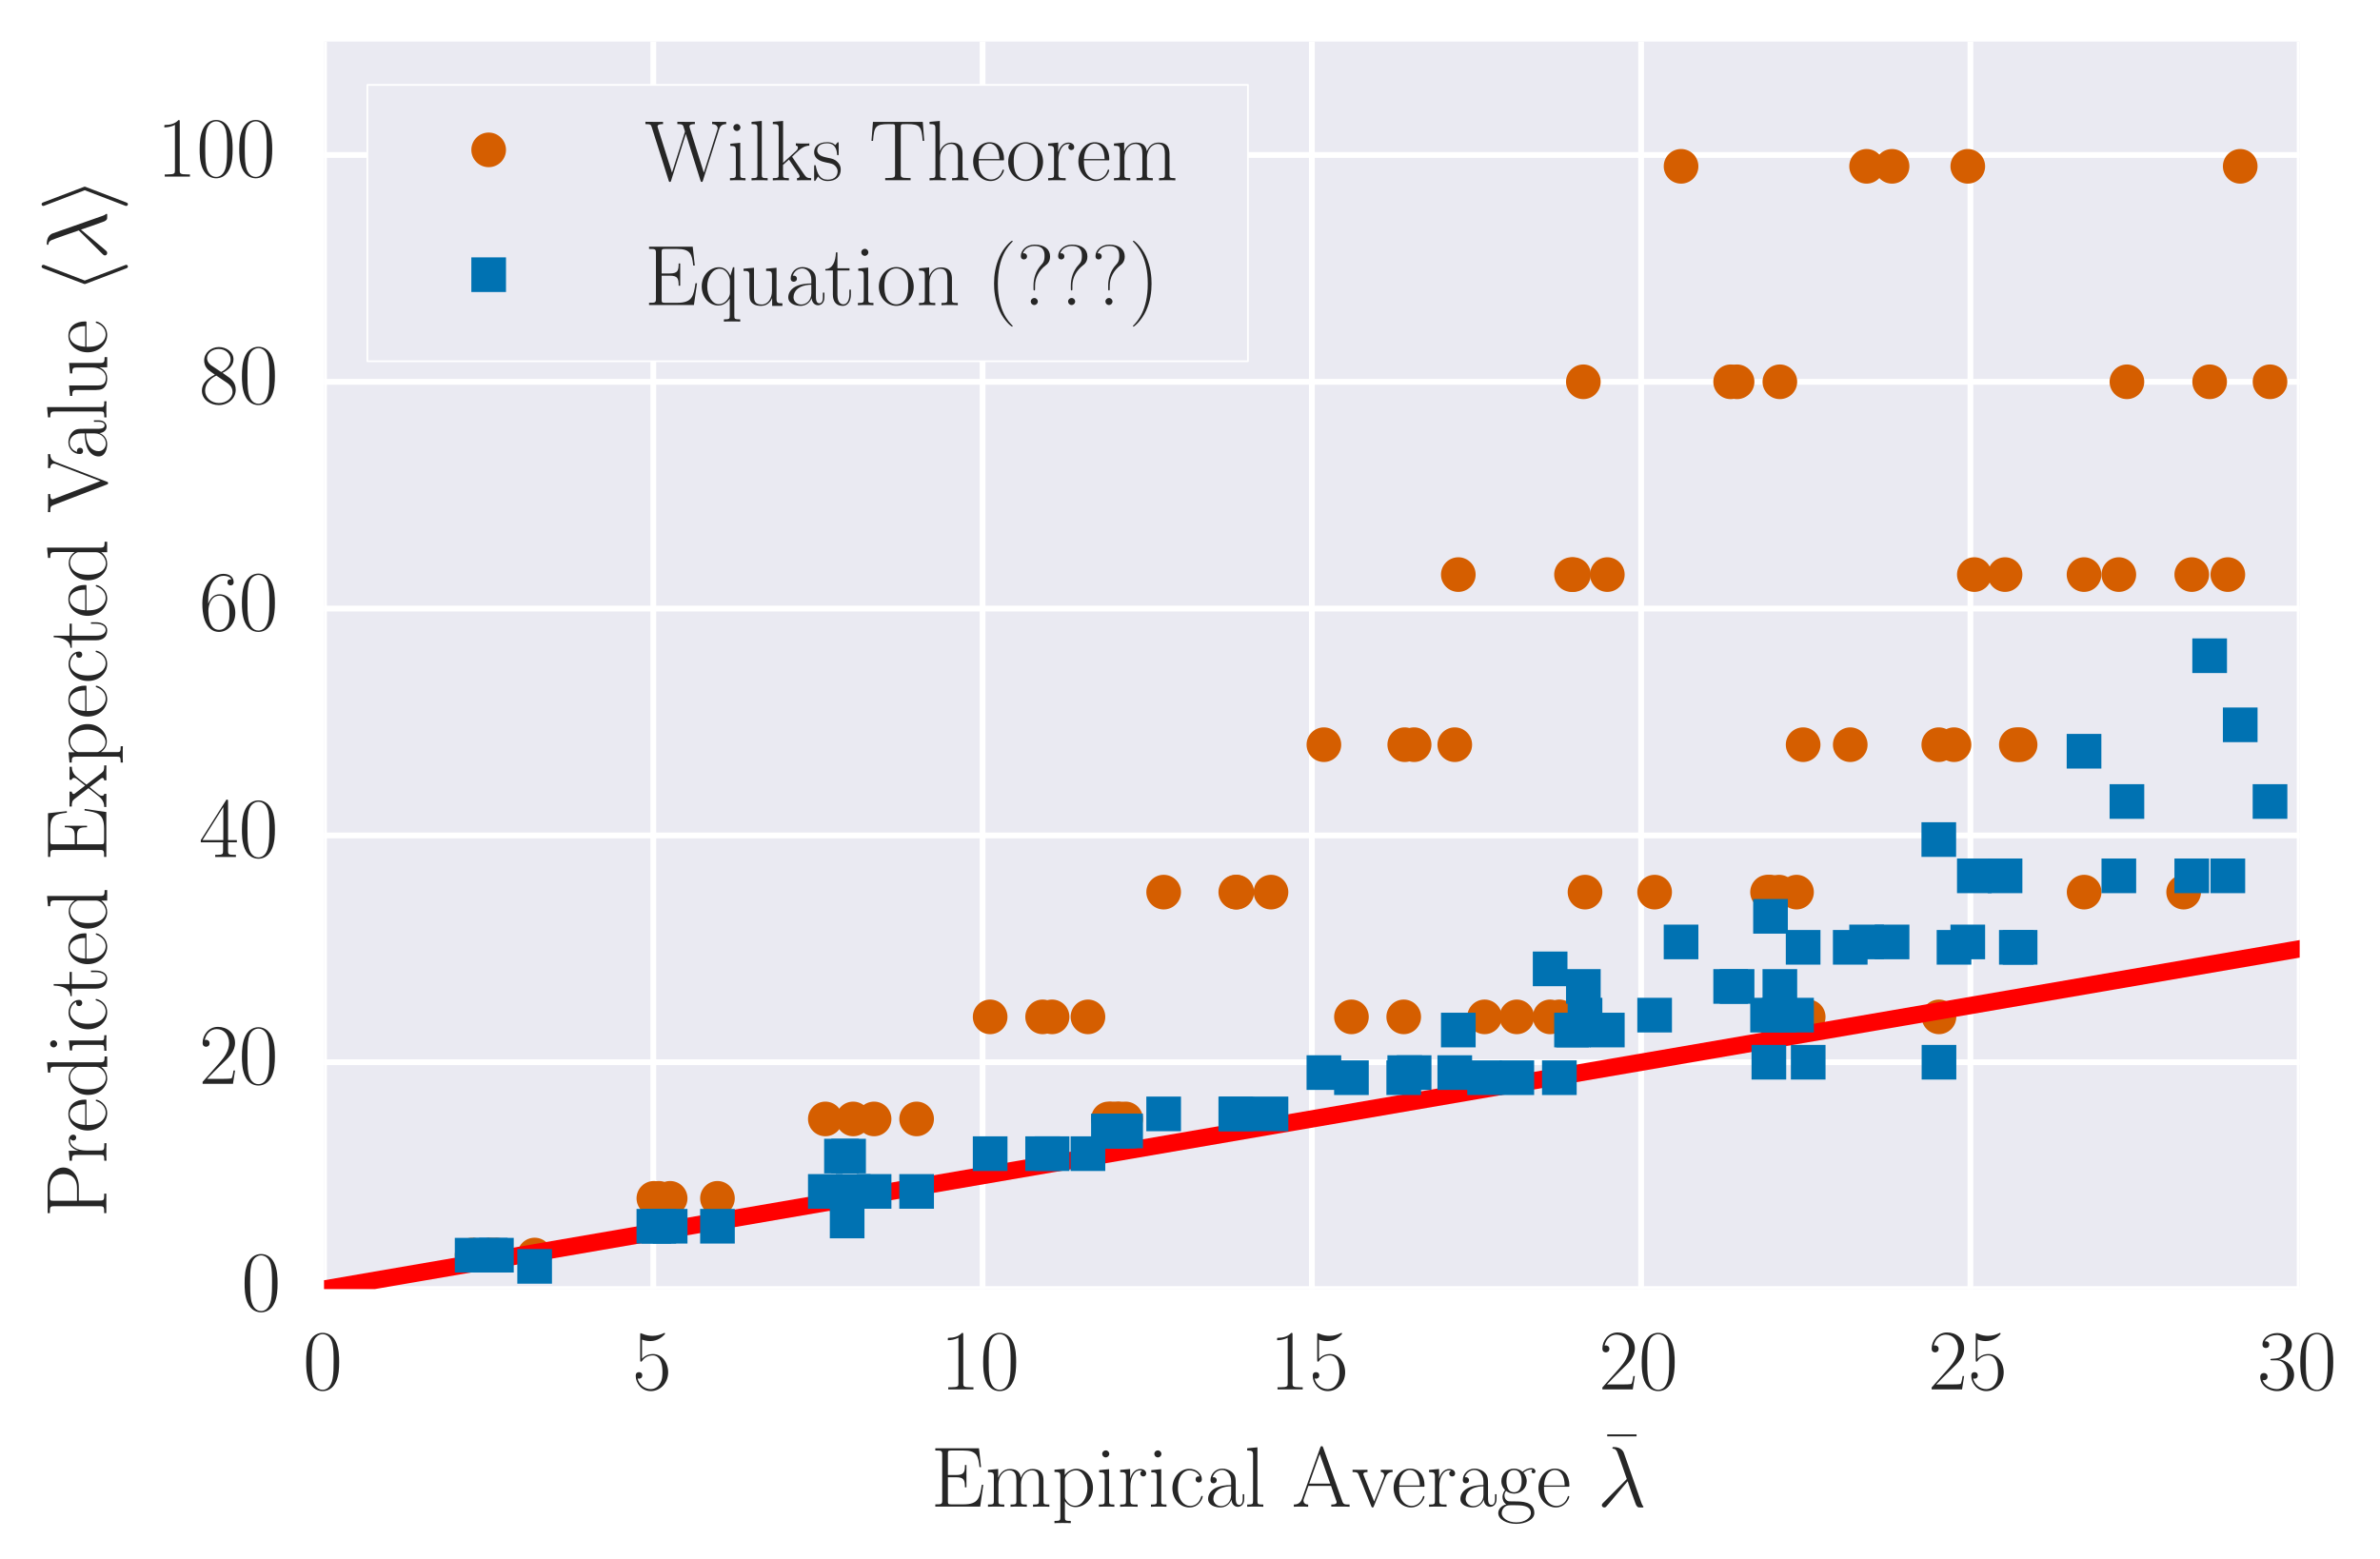 <?xml version="1.0" encoding="utf-8" standalone="no"?>
<!DOCTYPE svg PUBLIC "-//W3C//DTD SVG 1.1//EN"
  "http://www.w3.org/Graphics/SVG/1.1/DTD/svg11.dtd">
<!-- Created with matplotlib (http://matplotlib.org/) -->
<svg height="270pt" version="1.1" viewBox="0 0 412 270" width="412pt" xmlns="http://www.w3.org/2000/svg" xmlns:xlink="http://www.w3.org/1999/xlink">
 <defs>
  <style type="text/css">
*{stroke-linecap:butt;stroke-linejoin:round;stroke-miterlimit:100000;}
  </style>
 </defs>
 <g id="figure_1">
  <g id="patch_1">
   <path d="M 0 270.973 
L 412.609 270.973 
L 412.609 -0 
L 0 -0 
z
" style="fill:#ffffff;"/>
  </g>
  <g id="axes_1">
   <g id="patch_2">
    <path d="M 56.093 223.2 
L 398.093 223.2 
L 398.093 7.2 
L 56.093 7.2 
z
" style="fill:#eaeaf2;"/>
   </g>
   <g id="matplotlib.axis_1">
    <g id="xtick_1">
     <g id="line2d_1">
      <path clip-path="url(#pda946c34e7)" d="M 56.093 223.2 
L 56.093 7.2 
" style="fill:none;stroke:#ffffff;stroke-linecap:round;"/>
     </g>
     <g id="line2d_2">
      <defs>
       <path d="M 0 0 
L 0 0 
" id="m4185f0a25d" style="stroke:#262626;"/>
      </defs>
      <g>
       <use style="fill:#262626;stroke:#262626;" x="56.093" xlink:href="#m4185f0a25d" y="223.2"/>
      </g>
     </g>
     <g id="line2d_3">
      <g>
       <use style="fill:#262626;stroke:#262626;" x="56.093" xlink:href="#m4185f0a25d" y="7.2"/>
      </g>
     </g>
     <g id="text_1">
      <!-- $0$ -->
      <defs>
       <path d="M 42 31.641 
C 42 37.75 41.906 48.125 37.703 56.109 
C 34 63.109 28.094 65.594 22.906 65.594 
C 18.094 65.594 12 63.406 8.203 56.203 
C 4.203 48.719 3.797 39.438 3.797 31.641 
C 3.797 25.953 3.906 17.281 7 9.672 
C 11.297 -0.609 19 -2 22.906 -2 
C 27.5 -2 34.5 -0.109 38.594 9.375 
C 41.594 16.281 42 24.359 42 31.641 
M 22.906 -0.406 
C 16.5 -0.406 12.703 5.078 11.297 12.688 
C 10.203 18.562 10.203 27.156 10.203 32.75 
C 10.203 40.438 10.203 46.828 11.5 52.922 
C 13.406 61.391 19 64 22.906 64 
C 27 64 32.297 61.297 34.203 53.125 
C 35.5 47.438 35.594 40.734 35.594 32.75 
C 35.594 26.25 35.594 18.266 34.406 12.375 
C 32.297 1.484 26.406 -0.406 22.906 -0.406 
" id="CMR17-48"/>
      </defs>
      <g style="fill:#262626;" transform="translate(52.435 240.578)scale(0.15 -0.15)">
       <use transform="scale(0.996)" xlink:href="#CMR17-48"/>
      </g>
     </g>
    </g>
    <g id="xtick_2">
     <g id="line2d_4">
      <path clip-path="url(#pda946c34e7)" d="M 113.093 223.2 
L 113.093 7.2 
" style="fill:none;stroke:#ffffff;stroke-linecap:round;"/>
     </g>
     <g id="line2d_5">
      <g>
       <use style="fill:#262626;stroke:#262626;" x="113.093" xlink:href="#m4185f0a25d" y="223.2"/>
      </g>
     </g>
     <g id="line2d_6">
      <g>
       <use style="fill:#262626;stroke:#262626;" x="113.093" xlink:href="#m4185f0a25d" y="7.2"/>
      </g>
     </g>
     <g id="text_2">
      <!-- $5$ -->
      <defs>
       <path d="M 11.406 57.688 
C 12.406 57.281 16.5 56 20.703 56 
C 30 56 35.094 61.109 38 64.062 
C 38 64.953 38 65.5 37.406 65.5 
C 37.297 65.5 37.094 65.5 36.297 65.047 
C 32.797 63.406 28.703 62.078 23.703 62.078 
C 20.703 62.078 16.203 62.484 11.297 64.672 
C 10.203 65.172 10 65.172 9.906 65.172 
C 9.406 65.172 9.297 65.062 9.297 63.078 
L 9.297 34.422 
C 9.297 32.641 9.297 32.141 10.297 32.141 
C 10.797 32.141 11 32.344 11.5 33.031 
C 14.703 37.516 19.094 39.406 24.094 39.406 
C 27.594 39.406 35.094 37.219 35.094 20.141 
C 35.094 16.953 35.094 11.172 32.094 6.578 
C 29.594 2.484 25.703 0.391 21.406 0.391 
C 14.797 0.391 8.094 5 6.297 12.719 
C 6.703 12.609 7.5 12.422 7.906 12.422 
C 9.203 12.422 11.703 13.125 11.703 16.219 
C 11.703 18.906 9.797 20 7.906 20 
C 5.594 20 4.094 18.594 4.094 15.797 
C 4.094 7.094 11 -2 21.594 -2 
C 31.906 -2 41.703 6.875 41.703 19.75 
C 41.703 31.719 33.906 41 24.203 41 
C 19.094 41 14.797 39.109 11.406 35.531 
z
" id="CMR17-53"/>
      </defs>
      <g style="fill:#262626;" transform="translate(109.435 240.578)scale(0.15 -0.15)">
       <use transform="scale(0.996)" xlink:href="#CMR17-53"/>
      </g>
     </g>
    </g>
    <g id="xtick_3">
     <g id="line2d_7">
      <path clip-path="url(#pda946c34e7)" d="M 170.093 223.2 
L 170.093 7.2 
" style="fill:none;stroke:#ffffff;stroke-linecap:round;"/>
     </g>
     <g id="line2d_8">
      <g>
       <use style="fill:#262626;stroke:#262626;" x="170.093" xlink:href="#m4185f0a25d" y="223.2"/>
      </g>
     </g>
     <g id="line2d_9">
      <g>
       <use style="fill:#262626;stroke:#262626;" x="170.093" xlink:href="#m4185f0a25d" y="7.2"/>
      </g>
     </g>
     <g id="text_3">
      <!-- $10$ -->
      <defs>
       <path d="M 26.594 63.406 
C 26.594 65.5 26.5 65.5 25.094 65.5 
C 21.203 61.188 15.297 59.797 9.703 59.797 
C 9.406 59.797 8.906 59.797 8.797 59.5 
C 8.703 59.297 8.703 59.094 8.703 57 
C 11.797 57 17 57.594 21 59.984 
L 21 7.203 
C 21 3.688 20.797 2.5 12.203 2.5 
L 9.203 2.5 
L 9.203 0 
C 14 0 19 0 23.797 0 
C 28.594 0 33.594 0 38.406 0 
L 38.406 2.5 
L 35.406 2.5 
C 26.797 2.5 26.594 3.594 26.594 7.156 
z
" id="CMR17-49"/>
      </defs>
      <g style="fill:#262626;" transform="translate(162.776 240.578)scale(0.15 -0.15)">
       <use transform="scale(0.996)" xlink:href="#CMR17-49"/>
       <use transform="translate(45.69 0.0)scale(0.996)" xlink:href="#CMR17-48"/>
      </g>
     </g>
    </g>
    <g id="xtick_4">
     <g id="line2d_10">
      <path clip-path="url(#pda946c34e7)" d="M 227.093 223.2 
L 227.093 7.2 
" style="fill:none;stroke:#ffffff;stroke-linecap:round;"/>
     </g>
     <g id="line2d_11">
      <g>
       <use style="fill:#262626;stroke:#262626;" x="227.093" xlink:href="#m4185f0a25d" y="223.2"/>
      </g>
     </g>
     <g id="line2d_12">
      <g>
       <use style="fill:#262626;stroke:#262626;" x="227.093" xlink:href="#m4185f0a25d" y="7.2"/>
      </g>
     </g>
     <g id="text_4">
      <!-- $15$ -->
      <g style="fill:#262626;" transform="translate(219.776 240.578)scale(0.15 -0.15)">
       <use transform="scale(0.996)" xlink:href="#CMR17-49"/>
       <use transform="translate(45.69 0.0)scale(0.996)" xlink:href="#CMR17-53"/>
      </g>
     </g>
    </g>
    <g id="xtick_5">
     <g id="line2d_13">
      <path clip-path="url(#pda946c34e7)" d="M 284.093 223.2 
L 284.093 7.2 
" style="fill:none;stroke:#ffffff;stroke-linecap:round;"/>
     </g>
     <g id="line2d_14">
      <g>
       <use style="fill:#262626;stroke:#262626;" x="284.093" xlink:href="#m4185f0a25d" y="223.2"/>
      </g>
     </g>
     <g id="line2d_15">
      <g>
       <use style="fill:#262626;stroke:#262626;" x="284.093" xlink:href="#m4185f0a25d" y="7.2"/>
      </g>
     </g>
     <g id="text_5">
      <!-- $20$ -->
      <defs>
       <path d="M 41.703 15.453 
L 39.906 15.453 
C 38.906 8.375 38.094 7.172 37.703 6.562 
C 37.203 5.766 30 5.766 28.594 5.766 
L 9.406 5.766 
C 13 9.672 20 16.75 28.5 24.953 
C 34.594 30.734 41.703 37.531 41.703 47.422 
C 41.703 59.219 32.297 66 21.797 66 
C 10.797 66 4.094 56.312 4.094 47.344 
C 4.094 43.438 7 42.938 8.203 42.938 
C 9.203 42.938 12.203 43.547 12.203 47.031 
C 12.203 50.109 9.594 51 8.203 51 
C 7.594 51 7 50.906 6.594 50.703 
C 8.5 59.219 14.297 63.406 20.406 63.406 
C 29.094 63.406 34.797 56.516 34.797 47.422 
C 34.797 38.734 29.703 31.25 24 24.75 
L 4.094 2.281 
L 4.094 0 
L 39.297 0 
z
" id="CMR17-50"/>
      </defs>
      <g style="fill:#262626;" transform="translate(276.776 240.578)scale(0.15 -0.15)">
       <use transform="scale(0.996)" xlink:href="#CMR17-50"/>
       <use transform="translate(45.69 0.0)scale(0.996)" xlink:href="#CMR17-48"/>
      </g>
     </g>
    </g>
    <g id="xtick_6">
     <g id="line2d_16">
      <path clip-path="url(#pda946c34e7)" d="M 341.093 223.2 
L 341.093 7.2 
" style="fill:none;stroke:#ffffff;stroke-linecap:round;"/>
     </g>
     <g id="line2d_17">
      <g>
       <use style="fill:#262626;stroke:#262626;" x="341.093" xlink:href="#m4185f0a25d" y="223.2"/>
      </g>
     </g>
     <g id="line2d_18">
      <g>
       <use style="fill:#262626;stroke:#262626;" x="341.093" xlink:href="#m4185f0a25d" y="7.2"/>
      </g>
     </g>
     <g id="text_6">
      <!-- $25$ -->
      <g style="fill:#262626;" transform="translate(333.776 240.578)scale(0.15 -0.15)">
       <use transform="scale(0.996)" xlink:href="#CMR17-50"/>
       <use transform="translate(45.69 0.0)scale(0.996)" xlink:href="#CMR17-53"/>
      </g>
     </g>
    </g>
    <g id="xtick_7">
     <g id="line2d_19">
      <path clip-path="url(#pda946c34e7)" d="M 398.093 223.2 
L 398.093 7.2 
" style="fill:none;stroke:#ffffff;stroke-linecap:round;"/>
     </g>
     <g id="line2d_20">
      <g>
       <use style="fill:#262626;stroke:#262626;" x="398.093" xlink:href="#m4185f0a25d" y="223.2"/>
      </g>
     </g>
     <g id="line2d_21">
      <g>
       <use style="fill:#262626;stroke:#262626;" x="398.093" xlink:href="#m4185f0a25d" y="7.2"/>
      </g>
     </g>
     <g id="text_7">
      <!-- $30$ -->
      <defs>
       <path d="M 22.094 33.703 
C 31 33.703 34.906 25.969 34.906 17.031 
C 34.906 5 28.5 0.391 22.703 0.391 
C 17.406 0.391 8.797 3.031 6.094 10.828 
C 6.594 10.625 7.094 10.625 7.594 10.625 
C 10 10.625 11.797 12.219 11.797 14.812 
C 11.797 17.703 9.594 19 7.594 19 
C 5.906 19 3.297 18.203 3.297 14.469 
C 3.297 5.234 12.297 -2 22.906 -2 
C 34 -2 42.5 6.719 42.5 16.953 
C 42.5 26.672 34.5 33.688 25 34.797 
C 32.594 36.375 39.906 43.062 39.906 52.016 
C 39.906 59.688 32 65.297 23 65.297 
C 13.906 65.297 5.906 59.828 5.906 52.016 
C 5.906 48.594 8.5 48 9.797 48 
C 11.906 48 13.703 49.297 13.703 51.891 
C 13.703 54.469 11.906 55.766 9.797 55.766 
C 9.406 55.766 8.906 55.766 8.5 55.578 
C 11.406 61.859 19.297 63 22.797 63 
C 26.297 63 32.906 61.328 32.906 51.875 
C 32.906 49.109 32.5 44.188 29.094 39.844 
C 26.094 36 22.703 36 19.406 35.688 
C 18.906 35.688 16.594 35.453 16.203 35.453 
C 15.5 35.359 15.094 35.266 15.094 34.5 
C 15.094 33.797 15.203 33.703 17.203 33.703 
z
" id="CMR17-51"/>
      </defs>
      <g style="fill:#262626;" transform="translate(390.776 240.578)scale(0.15 -0.15)">
       <use transform="scale(0.996)" xlink:href="#CMR17-51"/>
       <use transform="translate(45.69 0.0)scale(0.996)" xlink:href="#CMR17-48"/>
      </g>
     </g>
    </g>
    <g id="text_8">
     <!-- Empirical Average $\bar{\lambda}$ -->
     <defs>
      <path d="M 60.703 25.234 
L 58.906 25.234 
C 56.703 10.562 55.406 2.594 37.797 2.594 
L 23.906 2.594 
C 19.906 2.594 19.703 3.078 19.703 6.469 
L 19.703 34 
L 29.094 34 
C 38.5 34 39.406 30.625 39.406 22.344 
L 41.203 22.344 
L 41.203 48.141 
L 39.406 48.141 
C 39.406 39.953 38.5 36.594 29.094 36.594 
L 19.703 36.594 
L 19.703 61.141 
C 19.703 64.5 19.906 65 23.906 65 
L 37.594 65 
C 53.094 65 54.906 58.891 56.297 45.766 
L 58.094 45.766 
L 55.703 67.578 
L 5.094 67.578 
L 5.094 65 
C 12 65 13.094 65 13.094 60.531 
L 13.094 7.047 
C 13.094 2.594 12 2.594 5.094 2.594 
L 5.094 0 
L 57.094 0 
z
" id="CMR17-69"/>
      <path d="M 36 25.828 
C 36 32.375 36 35.844 31.797 39.734 
C 28.094 43 23.797 44 20.406 44 
C 12.5 44 6.797 37.609 6.797 30.797 
C 6.797 27 9.797 27 10.406 27 
C 11.703 27 14 27.781 14 30.531 
C 14 33 12.094 34.078 10.406 34.078 
C 10 34.078 9.5 33.969 9.203 33.875 
C 11.297 40.5 16.703 42.406 20.203 42.406 
C 25.203 42.406 30.703 37.953 30.703 29.453 
L 30.703 25 
C 24.797 25 17.703 24.203 12.094 21.203 
C 5.797 17.703 4 12.703 4 8.906 
C 4 1.203 13 -1 18.297 -1 
C 23.797 -1 28.906 2.172 31.094 7.984 
C 31.297 3.641 34.094 -0.281 38.5 -0.281 
C 40.594 -0.281 45.906 1.094 45.906 8.859 
L 45.906 14.375 
L 44.094 14.375 
L 44.094 8.781 
C 44.094 2.781 41.406 2 40.094 2 
C 36 2 36 7.156 36 11.531 
z
M 30.703 13.594 
C 30.703 4.953 24.5 0.594 19 0.594 
C 14 0.594 10.094 4.297 10.094 8.906 
C 10.094 11.891 11.406 17.188 17.203 20.391 
C 22 23.094 27.5 23.5 30.703 23.5 
z
" id="CMR17-97"/>
      <path d="M 39.906 55 
L 39.906 57.281 
L 5.906 57.281 
L 5.906 55 
z
" id="CMR17-22"/>
      <path d="M 36.297 68.406 
C 35.797 69.703 35.594 70 34.594 70 
C 33.594 70 33.406 69.703 32.906 68.406 
L 11.703 8.844 
C 9.797 3.484 5.797 2.391 2.297 2.391 
L 2.297 -0.203 
C 4.094 0 8.094 0 10 0 
C 12.5 0 16.5 0 18.906 -0.203 
L 18.906 2.391 
C 14.203 2.391 13.5 5.641 13.5 6.859 
C 13.5 7.766 13.703 8.281 13.906 8.891 
L 19.203 24 
L 45.406 24 
L 51.406 6.906 
C 51.906 5.703 51.906 5.5 51.906 5.109 
C 51.906 2.391 47.594 2.391 45.703 2.391 
L 45.703 0 
C 48.594 0 53.797 0 56.906 0 
C 59.5 0 64.5 0 66.906 -0.203 
L 66.906 2.391 
C 61.594 2.391 59.797 2.391 58.5 6.047 
z
M 32.297 60.828 
L 44.5 26.594 
L 20.094 26.594 
z
" id="CMR17-65"/>
      <path d="M 34.906 35 
C 33 35 30.203 35 30.203 31.516 
C 30.203 28.719 32.5 27.922 33.797 27.922 
C 34.5 27.922 37.406 28.234 37.406 31.625 
C 37.406 38.547 30.594 43.797 22.906 43.797 
C 12.297 43.797 3.297 34.031 3.297 21.297 
C 3.297 8.062 12.703 -1 22.906 -1 
C 35.297 -1 38.406 10.578 38.406 11.688 
C 38.406 12.094 38.297 12.391 37.594 12.391 
C 36.906 12.391 36.797 12.297 36.406 10.984 
C 33.797 2.812 28.094 0.797 23.797 0.797 
C 17.406 0.797 9.703 6.672 9.703 21.391 
C 9.703 36.531 17.094 42 23 42 
C 26.906 42 32.703 40.203 34.906 35 
" id="CMR17-99"/>
      <path d="M 15.5 61.078 
C 15.5 63.266 13.703 65.156 11.406 65.156 
C 9.203 65.156 7.297 63.375 7.297 61.078 
C 7.297 58.891 9.094 57 11.406 57 
C 13.594 57 15.5 58.797 15.5 61.078 
M 3.797 42.281 
L 3.797 39.703 
C 9.406 39.703 10.203 39.094 10.203 34.328 
L 10.203 6.672 
C 10.203 2.875 9.797 2.391 3.406 2.391 
L 3.406 -0.203 
C 5.797 0 10.094 0 12.594 0 
C 15 0 19.094 0 21.406 -0.203 
L 21.406 2.391 
C 15.5 2.391 15.297 2.984 15.297 6.562 
L 15.297 43.375 
z
" id="CMR17-105"/>
      <path d="M 15 23.391 
C 15 33 19.094 42 26.594 42 
C 27.297 42 28 41.906 28.703 41.594 
C 28.703 41.594 26.5 40.891 26.5 38.312 
C 26.5 35.906 28.406 34.906 29.906 34.906 
C 31.094 34.906 33.297 35.609 33.297 38.406 
C 33.297 41.609 30.094 43.594 26.703 43.594 
C 19.094 43.594 15.797 36.203 14.797 32.703 
L 14.703 32.703 
L 14.703 43.594 
L 3.094 42.5 
L 3.094 39.906 
C 9 39.906 9.906 39.297 9.906 34.5 
L 9.906 6.688 
C 9.906 2.875 9.5 2.391 3.094 2.391 
L 3.094 -0.203 
C 5.5 0 10.094 0 12.703 0 
C 15.594 0 20.703 0 23.406 -0.203 
L 23.406 2.391 
C 16.203 2.391 15 2.391 15 6.875 
z
" id="CMR17-114"/>
      <path d="M 22 -16.609 
C 15.594 -16.609 15.203 -16.203 15.203 -12.328 
L 15.203 6.281 
C 18.094 2.094 22.297 -0.594 27.594 -0.594 
C 37.594 -0.594 47.703 8.172 47.703 21.688 
C 47.703 34.234 39 43.781 28.703 43.781 
C 22.703 43.781 17.797 40.5 15 36.531 
L 15 43.781 
L 3.094 42.688 
L 3.094 40.109 
C 9 40.109 9.906 39.5 9.906 34.734 
L 9.906 -12.328 
C 9.906 -16.109 9.5 -16.609 3.094 -16.609 
L 3.094 -19.188 
C 5.5 -19 9.906 -19 12.5 -19 
C 15.094 -19 19.594 -19 22 -19.188 
z
M 15.203 31.438 
C 15.203 32.844 15.203 34.922 19.094 38.609 
C 19.594 39.016 23 42 28 42 
C 35.297 42 41.297 32.938 41.297 21.594 
C 41.297 10.25 34.906 1 27 1 
C 23.406 1 19.5 2.688 16.5 7.375 
C 15.203 9.562 15.203 10.156 15.203 11.75 
z
" id="CMR17-112"/>
      <path d="M 30.906 61.953 
C 28.406 69 20.5 69 19.203 69 
C 18.594 69 17.5 69 17.5 68 
C 17.5 67.219 18.094 67.109 18.594 67.016 
C 20.094 66.812 21.297 66.609 22.906 63.75 
C 23.906 61.859 34.203 32.172 34.203 31.969 
C 34.203 31.875 34.094 31.766 33.297 30.969 
L 7.297 4.859 
C 6.094 3.656 5.297 2.859 5.297 1.594 
C 5.297 0.188 6.5 -1 8.094 -1 
C 8.5 -1 9.594 -0.797 10.203 -0.203 
C 11.797 1.281 26.094 18.656 35.203 29.391 
C 37.797 21.609 41 12.453 44.094 4.078 
C 44.594 2.594 45.094 1.188 46.5 -0.094 
C 47.5 -1 47.703 -1 50.5 -1 
L 52.406 -1 
C 52.797 -1 53.5 -1 53.5 -0.203 
C 53.5 0.203 53.406 0.297 53 0.703 
C 52.094 1.797 51.406 3.578 51 4.781 
z
" id="CMMI12-21"/>
      <path d="M 11.094 18.188 
C 13 16.688 16.297 15 20.297 15 
C 28.203 15 35 21.203 35 29.5 
C 35 32.094 34.203 36.094 31.203 39.203 
C 34 42.062 38.094 43 40.406 43 
C 40.797 43 41.406 43 41.906 42.719 
C 41.5 42.625 40.594 42.234 40.594 40.703 
C 40.594 39.484 41.5 38.609 42.797 38.609 
C 44.297 38.609 45.094 39.578 45.094 40.844 
C 45.094 42.672 43.594 44.594 40.406 44.594 
C 36.406 44.594 32.906 42.781 30.094 40.312 
C 27.094 43.016 23.5 44 20.297 44 
C 12.406 44 5.594 37.797 5.594 29.5 
C 5.594 23.781 8.906 20.188 9.906 19.188 
C 6.906 15.688 6.906 11.609 6.906 11.109 
C 6.906 8.516 7.906 4.719 11.297 2.625 
C 6.094 1.328 2 -2.641 2 -7.594 
C 2 -14.734 11.5 -20 22.906 -20 
C 33.906 -20 43.797 -14.938 43.797 -7.484 
C 43.797 6 29 6 21.297 6 
C 19 6 14.906 6 14.406 6.109 
C 11.297 6.609 9.203 9.406 9.203 12.906 
C 9.203 13.797 9.203 16 11.094 18.188 
M 20.297 16.688 
C 11.5 16.688 11.5 27.5 11.5 29.516 
C 11.5 31.5 11.5 42.312 20.297 42.312 
C 29.094 42.312 29.094 31.5 29.094 29.516 
C 29.094 27.5 29.094 16.688 20.297 16.688 
M 22.906 -18.297 
C 12.906 -18.297 6 -13.047 6 -7.594 
C 6 -4.516 7.703 -1.641 9.906 -0.062 
C 12.406 1.625 13.406 1.625 20.203 1.625 
C 28.406 1.625 39.797 1.625 39.797 -7.594 
C 39.797 -13.047 32.906 -18.297 22.906 -18.297 
" id="CMR17-103"/>
      <path d="M 38.094 23 
C 38.5 23.406 38.5 23.609 38.5 24.625 
C 38.5 34.969 33.094 44 21.703 44 
C 11.094 44 2.703 33.891 2.703 21.609 
C 2.703 8.609 12.203 -1 22.797 -1 
C 34 -1 38.406 9.484 38.406 11.562 
C 38.406 12.25 37.797 12.25 37.594 12.25 
C 36.906 12.25 36.797 12.047 36.406 10.875 
C 34.203 4.141 28.703 0.797 23.5 0.797 
C 19.203 0.797 14.906 3.172 12.203 7.5 
C 9.094 12.547 9.094 18.375 9.094 23 
z
M 9.203 24.5 
C 9.906 39.141 17.594 42.406 21.594 42.406 
C 28.406 42.406 33 35.891 33.094 24.5 
z
" id="CMR17-101"/>
      <path d="M 67.594 30.203 
C 67.594 35.188 66.703 43.594 54.797 43.594 
C 48 43.594 43.297 39 41.5 33.609 
L 41.406 33.609 
C 40.203 41.812 34.297 43.594 28.703 43.594 
C 20.797 43.594 16.703 37.5 15.203 33.5 
L 15.094 33.5 
L 15.094 43.594 
L 3.297 42.5 
L 3.297 39.906 
C 9.203 39.906 10.094 39.297 10.094 34.5 
L 10.094 6.688 
C 10.094 2.875 9.703 2.391 3.297 2.391 
L 3.297 -0.203 
C 5.703 0 10.094 0 12.703 0 
C 15.297 0 19.797 0 22.203 -0.203 
L 22.203 2.391 
C 15.797 2.391 15.406 2.781 15.406 6.688 
L 15.406 25.906 
C 15.406 35.109 21 42 28 42 
C 35.406 42 36.203 35.406 36.203 30.594 
L 36.203 6.688 
C 36.203 2.875 35.797 2.391 29.406 2.391 
L 29.406 -0.203 
C 31.797 0 36.203 0 38.797 0 
C 41.406 0 45.906 0 48.297 -0.203 
L 48.297 2.391 
C 41.906 2.391 41.5 2.781 41.5 6.688 
L 41.5 25.906 
C 41.5 35.109 47.094 42 54.094 42 
C 61.5 42 62.297 35.406 62.297 30.594 
L 62.297 6.688 
C 62.297 2.875 61.906 2.391 55.5 2.391 
L 55.5 -0.203 
C 57.906 0 62.297 0 64.906 0 
C 67.5 0 72 0 74.406 -0.203 
L 74.406 2.391 
C 68 2.391 67.594 2.781 67.594 6.688 
z
" id="CMR17-109"/>
      <path d="M 15.297 68.688 
L 3.406 67.594 
L 3.406 65 
C 9.297 65 10.203 64.406 10.203 59.641 
L 10.203 6.656 
C 10.203 2.875 9.797 2.391 3.406 2.391 
L 3.406 -0.203 
C 5.797 0 10.203 0 12.703 0 
C 15.297 0 19.703 0 22.094 -0.203 
L 22.094 2.391 
C 15.703 2.391 15.297 2.781 15.297 6.656 
z
" id="CMR17-108"/>
      <path d="M 39.094 33.797 
C 40 36 41.594 40 47.406 40 
L 47.406 42.594 
C 45.5 42.594 43 42.594 41.094 42.594 
C 39 42.594 35.703 42.594 33.703 42.688 
L 33.703 40.094 
C 36.203 39.891 37.594 38.703 37.594 36.109 
C 37.594 35.203 37.594 35 37 33.609 
L 26 5.891 
L 14.094 35.719 
C 13.5 37.016 13.5 37.203 13.5 37.609 
C 13.5 40 16.797 40 18.297 40 
L 18.297 42.688 
C 15.906 42.594 11.5 42.594 9 42.594 
C 6.297 42.594 3.203 42.594 1 42.688 
L 1 40 
C 4.797 40 6.906 40 8.094 36.906 
L 22.594 0.688 
C 23.203 -0.797 23.297 -1 24.203 -1 
C 25.094 -1 25.203 -0.797 25.797 0.688 
z
" id="CMR17-118"/>
     </defs>
     <g style="fill:#262626;" transform="translate(161.149 260.868)scale(0.15 -0.15)">
      <use transform="scale(0.996)" xlink:href="#CMR17-69"/>
      <use transform="translate(62.586 0.0)scale(0.996)" xlink:href="#CMR17-109"/>
      <use transform="translate(139.506 0.0)scale(0.996)" xlink:href="#CMR17-112"/>
      <use transform="translate(190.401 0.0)scale(0.996)" xlink:href="#CMR17-105"/>
      <use transform="translate(215.272 0.0)scale(0.996)" xlink:href="#CMR17-114"/>
      <use transform="translate(250.553 0.0)scale(0.996)" xlink:href="#CMR17-105"/>
      <use transform="translate(275.424 0.0)scale(0.996)" xlink:href="#CMR17-99"/>
      <use transform="translate(315.91 0.0)scale(0.996)" xlink:href="#CMR17-97"/>
      <use transform="translate(361.6 0.0)scale(0.996)" xlink:href="#CMR17-108"/>
      <use transform="translate(416.547 0.0)scale(0.996)" xlink:href="#CMR17-65"/>
      <use transform="translate(485.62 0.0)scale(0.996)" xlink:href="#CMR17-118"/>
      <use transform="translate(531.31 0.0)scale(0.996)" xlink:href="#CMR17-101"/>
      <use transform="translate(571.796 0.0)scale(0.996)" xlink:href="#CMR17-114"/>
      <use transform="translate(607.077 0.0)scale(0.996)" xlink:href="#CMR17-97"/>
      <use transform="translate(652.767 0.0)scale(0.996)" xlink:href="#CMR17-103"/>
      <use transform="translate(698.458 0.0)scale(0.996)" xlink:href="#CMR17-101"/>
      <use transform="translate(774.626 26.297)scale(0.996)" xlink:href="#CMR17-22"/>
      <use transform="translate(769.019 0.0)scale(0.996)" xlink:href="#CMMI12-21"/>
     </g>
    </g>
   </g>
   <g id="matplotlib.axis_2">
    <g id="ytick_1">
     <g id="line2d_22">
      <path clip-path="url(#pda946c34e7)" d="M 56.093 223.2 
L 398.093 223.2 
" style="fill:none;stroke:#ffffff;stroke-linecap:round;"/>
     </g>
     <g id="line2d_23">
      <g>
       <use style="fill:#262626;stroke:#262626;" x="56.093" xlink:href="#m4185f0a25d" y="223.2"/>
      </g>
     </g>
     <g id="line2d_24">
      <g>
       <use style="fill:#262626;stroke:#262626;" x="398.093" xlink:href="#m4185f0a25d" y="223.2"/>
      </g>
     </g>
     <g id="text_9">
      <!-- $0$ -->
      <g style="fill:#262626;" transform="translate(41.776 226.936)scale(0.15 -0.15)">
       <use transform="scale(0.996)" xlink:href="#CMR17-48"/>
      </g>
     </g>
    </g>
    <g id="ytick_2">
     <g id="line2d_25">
      <path clip-path="url(#pda946c34e7)" d="M 56.093 183.927 
L 398.093 183.927 
" style="fill:none;stroke:#ffffff;stroke-linecap:round;"/>
     </g>
     <g id="line2d_26">
      <g>
       <use style="fill:#262626;stroke:#262626;" x="56.093" xlink:href="#m4185f0a25d" y="183.927"/>
      </g>
     </g>
     <g id="line2d_27">
      <g>
       <use style="fill:#262626;stroke:#262626;" x="398.093" xlink:href="#m4185f0a25d" y="183.927"/>
      </g>
     </g>
     <g id="text_10">
      <!-- $20$ -->
      <g style="fill:#262626;" transform="translate(34.46 187.663)scale(0.15 -0.15)">
       <use transform="scale(0.996)" xlink:href="#CMR17-50"/>
       <use transform="translate(45.69 0.0)scale(0.996)" xlink:href="#CMR17-48"/>
      </g>
     </g>
    </g>
    <g id="ytick_3">
     <g id="line2d_28">
      <path clip-path="url(#pda946c34e7)" d="M 56.093 144.655 
L 398.093 144.655 
" style="fill:none;stroke:#ffffff;stroke-linecap:round;"/>
     </g>
     <g id="line2d_29">
      <g>
       <use style="fill:#262626;stroke:#262626;" x="56.093" xlink:href="#m4185f0a25d" y="144.655"/>
      </g>
     </g>
     <g id="line2d_30">
      <g>
       <use style="fill:#262626;stroke:#262626;" x="398.093" xlink:href="#m4185f0a25d" y="144.655"/>
      </g>
     </g>
     <g id="text_11">
      <!-- $40$ -->
      <defs>
       <path d="M 33.594 64.406 
C 33.594 66.5 33.5 66.5 31.703 66.5 
L 2 19.594 
L 2 17 
L 27.797 17 
L 27.797 7.141 
C 27.797 3.5 27.594 2.5 20.594 2.5 
L 18.703 2.5 
L 18.703 0 
C 21.906 0 27.297 0 30.703 0 
C 34.094 0 39.5 0 42.703 0 
L 42.703 2.5 
L 40.797 2.5 
C 33.797 2.5 33.594 3.5 33.594 7.141 
L 33.594 17 
L 43.797 17 
L 43.797 19.594 
L 33.594 19.594 
z
M 28.094 57.859 
L 28.094 19.594 
L 4 19.594 
z
" id="CMR17-52"/>
      </defs>
      <g style="fill:#262626;" transform="translate(34.46 148.391)scale(0.15 -0.15)">
       <use transform="scale(0.996)" xlink:href="#CMR17-52"/>
       <use transform="translate(45.69 0.0)scale(0.996)" xlink:href="#CMR17-48"/>
      </g>
     </g>
    </g>
    <g id="ytick_4">
     <g id="line2d_31">
      <path clip-path="url(#pda946c34e7)" d="M 56.093 105.382 
L 398.093 105.382 
" style="fill:none;stroke:#ffffff;stroke-linecap:round;"/>
     </g>
     <g id="line2d_32">
      <g>
       <use style="fill:#262626;stroke:#262626;" x="56.093" xlink:href="#m4185f0a25d" y="105.382"/>
      </g>
     </g>
     <g id="line2d_33">
      <g>
       <use style="fill:#262626;stroke:#262626;" x="398.093" xlink:href="#m4185f0a25d" y="105.382"/>
      </g>
     </g>
     <g id="text_12">
      <!-- $60$ -->
      <defs>
       <path d="M 10.594 34 
C 10.594 57.656 21.797 63 28.297 63 
C 30.406 63 35.5 62.641 37.5 59 
C 35.906 59 32.906 59 32.906 55.516 
C 32.906 52.828 35.094 51.922 36.5 51.922 
C 37.406 51.922 40.094 52.312 40.094 55.625 
C 40.094 61.781 35.094 65.297 28.203 65.297 
C 16.297 65.297 3.797 52.969 3.797 31 
C 3.797 3.953 15.094 -2 23.094 -2 
C 32.797 -2 42 6.672 42 20.047 
C 42 32.516 33.906 41.594 23.703 41.594 
C 17.594 41.594 13.094 37.609 10.594 30.625 
z
M 23.094 0.391 
C 10.797 0.391 10.797 18.75 10.797 22.438 
C 10.797 29.625 14.203 40 23.5 40 
C 25.203 40 30.094 40 33.406 33.125 
C 35.203 29.219 35.203 25.141 35.203 20.141 
C 35.203 14.75 35.203 10.781 33.094 6.781 
C 30.906 2.672 27.703 0.391 23.094 0.391 
" id="CMR17-54"/>
      </defs>
      <g style="fill:#262626;" transform="translate(34.46 109.118)scale(0.15 -0.15)">
       <use transform="scale(0.996)" xlink:href="#CMR17-54"/>
       <use transform="translate(45.69 0.0)scale(0.996)" xlink:href="#CMR17-48"/>
      </g>
     </g>
    </g>
    <g id="ytick_5">
     <g id="line2d_34">
      <path clip-path="url(#pda946c34e7)" d="M 56.093 66.109 
L 398.093 66.109 
" style="fill:none;stroke:#ffffff;stroke-linecap:round;"/>
     </g>
     <g id="line2d_35">
      <g>
       <use style="fill:#262626;stroke:#262626;" x="56.093" xlink:href="#m4185f0a25d" y="66.109"/>
      </g>
     </g>
     <g id="line2d_36">
      <g>
       <use style="fill:#262626;stroke:#262626;" x="398.093" xlink:href="#m4185f0a25d" y="66.109"/>
      </g>
     </g>
     <g id="text_13">
      <!-- $80$ -->
      <defs>
       <path d="M 27.203 35.375 
C 33.5 38.547 39.906 43.328 39.906 50.984 
C 39.906 60.016 31.094 65.297 23 65.297 
C 13.906 65.297 5.906 58.734 5.906 49.688 
C 5.906 47.203 6.5 42.922 10.406 39.141 
C 11.406 38.156 15.594 35.172 18.297 33.281 
C 13.797 30.984 3.297 25.531 3.297 14.594 
C 3.297 4.359 13.094 -2 22.797 -2 
C 33.5 -2 42.5 5.656 42.5 15.781 
C 42.5 24.844 36.406 29.016 32.406 31.703 
z
M 14.094 44.094 
C 13.297 44.594 9.297 47.672 9.297 52.359 
C 9.297 58.422 15.594 63 22.797 63 
C 30.703 63 36.5 57.438 36.5 50.969 
C 36.5 41.703 26.094 36.422 25.594 36.422 
C 25.5 36.422 25.406 36.422 24.594 37.031 
z
M 32.5 23.734 
C 34 22.641 38.797 19.375 38.797 13.297 
C 38.797 5.953 31.406 0.391 23 0.391 
C 13.906 0.391 7 6.844 7 14.688 
C 7 22.547 13.094 29.094 20 32.188 
z
" id="CMR17-56"/>
      </defs>
      <g style="fill:#262626;" transform="translate(34.46 69.845)scale(0.15 -0.15)">
       <use transform="scale(0.996)" xlink:href="#CMR17-56"/>
       <use transform="translate(45.69 0.0)scale(0.996)" xlink:href="#CMR17-48"/>
      </g>
     </g>
    </g>
    <g id="ytick_6">
     <g id="line2d_37">
      <path clip-path="url(#pda946c34e7)" d="M 56.093 26.836 
L 398.093 26.836 
" style="fill:none;stroke:#ffffff;stroke-linecap:round;"/>
     </g>
     <g id="line2d_38">
      <g>
       <use style="fill:#262626;stroke:#262626;" x="56.093" xlink:href="#m4185f0a25d" y="26.836"/>
      </g>
     </g>
     <g id="line2d_39">
      <g>
       <use style="fill:#262626;stroke:#262626;" x="398.093" xlink:href="#m4185f0a25d" y="26.836"/>
      </g>
     </g>
     <g id="text_14">
      <!-- $100$ -->
      <g style="fill:#262626;" transform="translate(27.144 30.572)scale(0.15 -0.15)">
       <use transform="scale(0.996)" xlink:href="#CMR17-49"/>
       <use transform="translate(45.69 0.0)scale(0.996)" xlink:href="#CMR17-48"/>
       <use transform="translate(91.381 0.0)scale(0.996)" xlink:href="#CMR17-48"/>
      </g>
     </g>
    </g>
    <g id="text_15">
     <!-- Predicted Expected Value $\langle \lambda \rangle$ -->
     <defs>
      <path d="M 59 58.516 
C 59.906 60.719 61.5 65 68.203 65 
L 68.203 67.688 
C 65.906 67.484 63.297 67.484 60.797 67.484 
C 58.406 67.484 54.297 67.484 52 67.688 
L 52 65 
C 57 65 57.203 61.5 57.203 60.906 
C 57.203 59.797 56.906 59.109 56.594 58.312 
L 36.906 6.969 
L 16.297 60.719 
C 16 61.422 15.797 61.922 15.797 62.406 
C 15.797 65 19.797 65 21.906 65 
L 21.906 67.484 
C 18.703 67.484 14 67.484 10.703 67.484 
C 8.094 67.484 3.406 67.484 1 67.688 
L 1 65 
C 6.797 65 7.906 64.609 9.094 61.422 
L 32.906 -0.406 
C 33.406 -1.797 33.5 -2 34.594 -2 
C 35.703 -2 35.797 -1.797 36.297 -0.406 
z
" id="CMR17-86"/>
      <path d="M 19.797 31.906 
L 35.797 31.906 
C 48.703 31.906 58.094 40.281 58.094 49.75 
C 58.094 59.234 48.906 68 35.797 68 
L 5.203 68 
L 5.203 65.406 
C 12.094 65.406 13.203 65.406 13.203 60.938 
L 13.203 6.969 
C 13.203 2.5 12.094 2.5 5.203 2.5 
L 5.203 0 
C 8.094 0 13.406 0 16.5 0 
C 19.594 0 24.906 0 27.797 0 
L 27.797 2.5 
C 20.906 2.5 19.797 2.5 19.797 6.969 
z
M 19.594 34 
L 19.594 61.531 
C 19.594 64.922 19.797 65.406 23.797 65.406 
L 33.906 65.406 
C 46.797 65.406 50.5 58.031 50.5 49.75 
C 50.5 40.688 46.094 34 33.906 34 
z
" id="CMR17-80"/>
      <path d="M 26 23.078 
C 29 26.969 32.406 31.344 35.203 34.625 
C 38.5 38.406 42.297 40 46.703 40 
L 46.703 42.594 
C 45 42.594 41.5 42.594 39.703 42.594 
C 37 42.594 33.906 42.594 31.594 42.688 
L 31.594 40.094 
C 33 39.891 33.797 38.891 33.797 37.5 
C 33.797 35.703 32.797 34.609 32.297 33.922 
L 24.906 24.578 
L 16.094 36.031 
C 15.203 37.125 15.203 37.312 15.203 37.812 
C 15.203 39.016 16.203 40 17.906 40 
L 17.906 42.688 
C 15.5 42.594 11.203 42.594 8.703 42.594 
C 6 42.594 2.797 42.594 0.594 42.688 
L 0.594 40 
C 6 40 7.203 39.594 9.594 36.609 
L 21.094 21.797 
C 21.297 21.594 21.797 21 21.797 20.703 
C 21.797 20.297 13.094 9.672 12 8.281 
C 7.5 2.891 2.797 2.5 0.094 2.5 
L 0.094 0 
C 1.797 0 5.297 0 7.094 0 
C 9.094 0 13.5 0 15.297 -0.094 
L 15.297 2.5 
C 14.703 2.594 13.094 2.797 13.094 5.078 
C 13.094 6.875 13.906 7.969 14.797 9.156 
L 23.094 19.312 
L 31.797 8 
C 32.594 6.906 33.797 5.406 33.797 4.703 
C 33.797 3.297 32.594 2.5 31 2.5 
L 31 -0.094 
C 33.406 0 37.703 0 40.203 0 
C 42.906 0 46.094 0 48.297 -0.094 
L 48.297 2.5 
C 43.297 2.5 41.797 2.688 39.406 5.781 
z
" id="CMR17-120"/>
      <path d="M 27.297 23.297 
C 27.797 24.5 27.797 24.703 27.797 25 
C 27.797 25.297 27.797 25.5 27.297 26.703 
L 9.797 72.703 
C 9.203 74.406 8.594 75 7.5 75 
C 6.406 75 5.5 74.094 5.5 73 
C 5.5 72.703 5.5 72.5 6 71.406 
L 23.703 25 
L 6 -21.203 
C 5.5 -22.297 5.5 -22.5 5.5 -23 
C 5.5 -24.094 6.406 -25 7.5 -25 
C 8.797 -25 9.203 -24 9.594 -23 
z
" id="CMSY10-105"/>
      <path d="M 32.797 71.203 
C 33.297 72.297 33.297 72.5 33.297 73 
C 33.297 74.094 32.406 75 31.297 75 
C 30.406 75 29.703 74.5 29 72.703 
L 11.5 26.797 
C 11.297 26.203 11 25.594 11 25 
C 11 24.703 11 24.5 11.5 23.297 
L 29 -22.594 
C 29.406 -23.703 29.906 -25 31.297 -25 
C 32.406 -25 33.297 -24.094 33.297 -23 
C 33.297 -22.703 33.297 -22.5 32.797 -21.406 
L 15.094 25 
z
" id="CMSY10-104"/>
      <path d="M 15.094 40 
L 29.094 40 
L 29.094 42.578 
L 15.094 42.578 
L 15.094 61 
L 13.297 61 
C 13.094 50.703 9.594 41.688 1.094 41.688 
L 1.094 40 
L 9.797 40 
L 9.797 12.047 
C 9.797 10.156 9.797 -1 21.406 -1 
C 27.297 -1 30.703 4.781 30.703 12.141 
L 30.703 17.812 
L 28.906 17.812 
L 28.906 12.234 
C 28.906 5.375 26.203 0.797 22 0.797 
C 19.094 0.797 15.094 2.781 15.094 11.844 
z
" id="CMR17-116"/>
      <path d="M 29.406 42.078 
L 29.406 39.5 
C 35.297 39.5 36.203 38.891 36.203 34.156 
L 36.203 16.125 
C 36.203 7.812 31.703 0.594 24.297 0.594 
C 16.094 0.594 15.406 5.438 15.406 10.594 
L 15.406 43.172 
L 3.297 42.078 
L 3.297 39.5 
C 7.297 39.5 10 39.5 10.094 35.531 
L 10.094 16.531 
C 10.094 9.891 10.094 5.641 12.703 2.859 
C 14 1.578 16.5 -1 23.703 -1 
C 32.203 -1 35.5 5.891 36.297 7.906 
L 36.406 7.906 
L 36.406 -0.984 
L 48.297 -0.984 
L 48.297 2 
C 42.406 2 41.5 2.594 41.5 7.391 
L 41.5 43.172 
z
" id="CMR17-117"/>
      <path d="M 29.203 67.594 
L 29.203 65 
C 35.094 65 36 64.406 36 59.688 
L 36 36.641 
C 35.594 37.141 31.5 43.594 23.406 43.594 
C 13.203 43.594 3.297 34.5 3.297 21.312 
C 3.297 8.203 12.594 -1 22.406 -1 
C 30.906 -1 35.297 5.266 35.797 5.938 
L 35.797 -0.984 
L 47.906 -0.984 
L 47.906 2 
C 42 2 41.094 2.594 41.094 7.391 
L 41.094 68.688 
z
M 35.797 11.797 
C 35.797 8.797 34 6.094 31.703 4.094 
C 28.297 1.094 24.906 0.594 23 0.594 
C 20.094 0.594 9.703 2.094 9.703 21.188 
C 9.703 40.812 21.297 42 23.906 42 
C 28.5 42 32.203 39.406 34.5 35.797 
C 35.797 33.703 35.797 33.406 35.797 31.609 
z
" id="CMR17-100"/>
     </defs>
     <g style="fill:#262626;" transform="translate(18.408 210.834)rotate(-90.0)scale(0.15 -0.15)">
      <use transform="scale(0.996)" xlink:href="#CMR17-80"/>
      <use transform="translate(62.586 0.0)scale(0.996)" xlink:href="#CMR17-114"/>
      <use transform="translate(97.867 0.0)scale(0.996)" xlink:href="#CMR17-101"/>
      <use transform="translate(138.353 0.0)scale(0.996)" xlink:href="#CMR17-100"/>
      <use transform="translate(189.248 0.0)scale(0.996)" xlink:href="#CMR17-105"/>
      <use transform="translate(214.119 0.0)scale(0.996)" xlink:href="#CMR17-99"/>
      <use transform="translate(254.605 0.0)scale(0.996)" xlink:href="#CMR17-116"/>
      <use transform="translate(289.886 0.0)scale(0.996)" xlink:href="#CMR17-101"/>
      <use transform="translate(330.371 0.0)scale(0.996)" xlink:href="#CMR17-100"/>
      <use transform="translate(411.343 0.0)scale(0.996)" xlink:href="#CMR17-69"/>
      <use transform="translate(473.929 0.0)scale(0.996)" xlink:href="#CMR17-120"/>
      <use transform="translate(522.222 0.0)scale(0.996)" xlink:href="#CMR17-112"/>
      <use transform="translate(575.72 0.0)scale(0.996)" xlink:href="#CMR17-101"/>
      <use transform="translate(616.205 0.0)scale(0.996)" xlink:href="#CMR17-99"/>
      <use transform="translate(656.691 0.0)scale(0.996)" xlink:href="#CMR17-116"/>
      <use transform="translate(691.972 0.0)scale(0.996)" xlink:href="#CMR17-101"/>
      <use transform="translate(732.457 0.0)scale(0.996)" xlink:href="#CMR17-100"/>
      <use transform="translate(813.429 0.0)scale(0.996)" xlink:href="#CMR17-86"/>
      <use transform="translate(874.694 0.0)scale(0.996)" xlink:href="#CMR17-97"/>
      <use transform="translate(920.384 0.0)scale(0.996)" xlink:href="#CMR17-108"/>
      <use transform="translate(945.255 0.0)scale(0.996)" xlink:href="#CMR17-117"/>
      <use transform="translate(996.151 0.0)scale(0.996)" xlink:href="#CMR17-101"/>
      <use transform="translate(1066.712 0.0)scale(0.996)" xlink:href="#CMSY10-104"/>
      <use transform="translate(1105.456 0.0)scale(0.996)" xlink:href="#CMMI12-21"/>
      <use transform="translate(1162.36 0.0)scale(0.996)" xlink:href="#CMSY10-105"/>
     </g>
    </g>
   </g>
   <g id="line2d_40">
    <defs>
     <path d="M 0 3 
C 0.796 3 1.559 2.684 2.121 2.121 
C 2.684 1.559 3 0.796 3 0 
C 3 -0.796 2.684 -1.559 2.121 -2.121 
C 1.559 -2.684 0.796 -3 0 -3 
C -0.796 -3 -1.559 -2.684 -2.121 -2.121 
C -2.684 -1.559 -3 -0.796 -3 0 
C -3 0.796 -2.684 1.559 -2.121 2.121 
C -1.559 2.684 -0.796 3 0 3 
z
" id="md668e9b8d6"/>
    </defs>
    <g>
     <use style="fill:#d55e00;" x="84.875" xlink:href="#md668e9b8d6" y="217.309"/>
     <use style="fill:#d55e00;" x="85.933" xlink:href="#md668e9b8d6" y="217.309"/>
     <use style="fill:#d55e00;" x="81.73" xlink:href="#md668e9b8d6" y="217.309"/>
     <use style="fill:#d55e00;" x="113.191" xlink:href="#md668e9b8d6" y="207.491"/>
     <use style="fill:#d55e00;" x="124.2" xlink:href="#md668e9b8d6" y="207.491"/>
     <use style="fill:#d55e00;" x="116.01" xlink:href="#md668e9b8d6" y="207.491"/>
     <use style="fill:#d55e00;" x="114.051" xlink:href="#md668e9b8d6" y="207.491"/>
     <use style="fill:#d55e00;" x="142.873" xlink:href="#md668e9b8d6" y="193.745"/>
     <use style="fill:#d55e00;" x="151.311" xlink:href="#md668e9b8d6" y="193.745"/>
     <use style="fill:#d55e00;" x="147.695" xlink:href="#md668e9b8d6" y="193.745"/>
     <use style="fill:#d55e00;" x="158.676" xlink:href="#md668e9b8d6" y="193.745"/>
     <use style="fill:#d55e00;" x="171.405" xlink:href="#md668e9b8d6" y="176.073"/>
     <use style="fill:#d55e00;" x="180.487" xlink:href="#md668e9b8d6" y="176.073"/>
     <use style="fill:#d55e00;" x="182.126" xlink:href="#md668e9b8d6" y="176.073"/>
     <use style="fill:#d55e00;" x="188.335" xlink:href="#md668e9b8d6" y="176.073"/>
     <use style="fill:#d55e00;" x="201.44" xlink:href="#md668e9b8d6" y="154.473"/>
     <use style="fill:#d55e00;" x="213.926" xlink:href="#md668e9b8d6" y="154.473"/>
     <use style="fill:#d55e00;" x="214.093" xlink:href="#md668e9b8d6" y="154.473"/>
     <use style="fill:#d55e00;" x="220.021" xlink:href="#md668e9b8d6" y="154.473"/>
     <use style="fill:#d55e00;" x="229.178" xlink:href="#md668e9b8d6" y="128.945"/>
     <use style="fill:#d55e00;" x="244.799" xlink:href="#md668e9b8d6" y="128.945"/>
     <use style="fill:#d55e00;" x="243.174" xlink:href="#md668e9b8d6" y="128.945"/>
     <use style="fill:#d55e00;" x="251.835" xlink:href="#md668e9b8d6" y="128.945"/>
     <use style="fill:#d55e00;" x="252.448" xlink:href="#md668e9b8d6" y="99.491"/>
     <use style="fill:#d55e00;" x="272.383" xlink:href="#md668e9b8d6" y="99.491"/>
     <use style="fill:#d55e00;" x="272.043" xlink:href="#md668e9b8d6" y="99.491"/>
     <use style="fill:#d55e00;" x="278.243" xlink:href="#md668e9b8d6" y="99.491"/>
     <use style="fill:#d55e00;" x="274.091" xlink:href="#md668e9b8d6" y="66.109"/>
     <use style="fill:#d55e00;" x="299.591" xlink:href="#md668e9b8d6" y="66.109"/>
     <use style="fill:#d55e00;" x="300.704" xlink:href="#md668e9b8d6" y="66.109"/>
     <use style="fill:#d55e00;" x="308.109" xlink:href="#md668e9b8d6" y="66.109"/>
     <use style="fill:#d55e00;" x="291.007" xlink:href="#md668e9b8d6" y="28.8"/>
     <use style="fill:#d55e00;" x="323.125" xlink:href="#md668e9b8d6" y="28.8"/>
     <use style="fill:#d55e00;" x="327.535" xlink:href="#md668e9b8d6" y="28.8"/>
     <use style="fill:#d55e00;" x="340.642" xlink:href="#md668e9b8d6" y="28.8"/>
     <use style="fill:#d55e00;" x="92.552" xlink:href="#md668e9b8d6" y="217.309"/>
     <use style="fill:#d55e00;" x="146.897" xlink:href="#md668e9b8d6" y="207.491"/>
     <use style="fill:#d55e00;" x="145.664" xlink:href="#md668e9b8d6" y="207.491"/>
     <use style="fill:#d55e00;" x="194.857" xlink:href="#md668e9b8d6" y="193.745"/>
     <use style="fill:#d55e00;" x="193.823" xlink:href="#md668e9b8d6" y="193.745"/>
     <use style="fill:#d55e00;" x="191.876" xlink:href="#md668e9b8d6" y="193.745"/>
     <use style="fill:#d55e00;" x="193.353" xlink:href="#md668e9b8d6" y="193.745"/>
     <use style="fill:#d55e00;" x="192.463" xlink:href="#md668e9b8d6" y="193.745"/>
     <use style="fill:#d55e00;" x="242.997" xlink:href="#md668e9b8d6" y="176.073"/>
     <use style="fill:#d55e00;" x="233.947" xlink:href="#md668e9b8d6" y="176.073"/>
     <use style="fill:#d55e00;" x="269.939" xlink:href="#md668e9b8d6" y="176.073"/>
     <use style="fill:#d55e00;" x="262.575" xlink:href="#md668e9b8d6" y="176.073"/>
     <use style="fill:#d55e00;" x="256.995" xlink:href="#md668e9b8d6" y="176.073"/>
     <use style="fill:#d55e00;" x="286.432" xlink:href="#md668e9b8d6" y="154.473"/>
     <use style="fill:#d55e00;" x="274.382" xlink:href="#md668e9b8d6" y="154.473"/>
     <use style="fill:#d55e00;" x="307.976" xlink:href="#md668e9b8d6" y="154.473"/>
     <use style="fill:#d55e00;" x="310.994" xlink:href="#md668e9b8d6" y="154.473"/>
     <use style="fill:#d55e00;" x="305.98" xlink:href="#md668e9b8d6" y="154.473"/>
     <use style="fill:#d55e00;" x="320.294" xlink:href="#md668e9b8d6" y="128.945"/>
     <use style="fill:#d55e00;" x="312.14" xlink:href="#md668e9b8d6" y="128.945"/>
     <use style="fill:#d55e00;" x="338.258" xlink:href="#md668e9b8d6" y="128.945"/>
     <use style="fill:#d55e00;" x="349.7" xlink:href="#md668e9b8d6" y="128.945"/>
     <use style="fill:#d55e00;" x="349.047" xlink:href="#md668e9b8d6" y="128.945"/>
     <use style="fill:#d55e00;" x="347.092" xlink:href="#md668e9b8d6" y="99.491"/>
     <use style="fill:#d55e00;" x="341.776" xlink:href="#md668e9b8d6" y="99.491"/>
     <use style="fill:#d55e00;" x="366.789" xlink:href="#md668e9b8d6" y="99.491"/>
     <use style="fill:#d55e00;" x="379.415" xlink:href="#md668e9b8d6" y="99.491"/>
     <use style="fill:#d55e00;" x="385.661" xlink:href="#md668e9b8d6" y="99.491"/>
     <use style="fill:#d55e00;" x="146.648" xlink:href="#md668e9b8d6" y="207.491"/>
     <use style="fill:#d55e00;" x="215.834" xlink:href="#md668e9b8d6" y="193.745"/>
     <use style="fill:#d55e00;" x="268.343" xlink:href="#md668e9b8d6" y="176.073"/>
     <use style="fill:#d55e00;" x="306.491" xlink:href="#md668e9b8d6" y="154.473"/>
     <use style="fill:#d55e00;" x="335.621" xlink:href="#md668e9b8d6" y="128.945"/>
     <use style="fill:#d55e00;" x="360.764" xlink:href="#md668e9b8d6" y="99.491"/>
     <use style="fill:#d55e00;" x="382.51" xlink:href="#md668e9b8d6" y="66.109"/>
     <use style="fill:#d55e00;" x="368.191" xlink:href="#md668e9b8d6" y="66.109"/>
     <use style="fill:#d55e00;" x="392.96" xlink:href="#md668e9b8d6" y="66.109"/>
     <use style="fill:#d55e00;" x="387.803" xlink:href="#md668e9b8d6" y="28.8"/>
     <use style="fill:#d55e00;" x="335.655" xlink:href="#md668e9b8d6" y="176.073"/>
     <use style="fill:#d55e00;" x="313.017" xlink:href="#md668e9b8d6" y="176.073"/>
     <use style="fill:#d55e00;" x="306.207" xlink:href="#md668e9b8d6" y="176.073"/>
     <use style="fill:#d55e00;" x="378.009" xlink:href="#md668e9b8d6" y="154.473"/>
     <use style="fill:#d55e00;" x="360.782" xlink:href="#md668e9b8d6" y="154.473"/>
    </g>
   </g>
   <g id="line2d_41">
    <path clip-path="url(#pda946c34e7)" d="M 56.093 223.2 
L 413.609 161.618 
" style="fill:none;stroke:#ff0000;stroke-linecap:round;stroke-width:3.0;"/>
   </g>
   <g id="line2d_42">
    <defs>
     <path d="M -3 3 
L 3 3 
L 3 -3 
L -3 -3 
z
" id="me8aa6dc157"/>
    </defs>
    <g>
     <use style="fill:#0072b2;" x="84.875" xlink:href="#me8aa6dc157" y="217.338"/>
     <use style="fill:#0072b2;" x="85.933" xlink:href="#me8aa6dc157" y="217.338"/>
     <use style="fill:#0072b2;" x="81.73" xlink:href="#me8aa6dc157" y="217.338"/>
     <use style="fill:#0072b2;" x="113.191" xlink:href="#me8aa6dc157" y="212.324"/>
     <use style="fill:#0072b2;" x="124.2" xlink:href="#me8aa6dc157" y="212.324"/>
     <use style="fill:#0072b2;" x="116.01" xlink:href="#me8aa6dc157" y="212.324"/>
     <use style="fill:#0072b2;" x="114.051" xlink:href="#me8aa6dc157" y="212.324"/>
     <use style="fill:#0072b2;" x="142.873" xlink:href="#me8aa6dc157" y="206.295"/>
     <use style="fill:#0072b2;" x="151.311" xlink:href="#me8aa6dc157" y="206.295"/>
     <use style="fill:#0072b2;" x="147.695" xlink:href="#me8aa6dc157" y="206.295"/>
     <use style="fill:#0072b2;" x="158.676" xlink:href="#me8aa6dc157" y="206.295"/>
     <use style="fill:#0072b2;" x="171.405" xlink:href="#me8aa6dc157" y="199.758"/>
     <use style="fill:#0072b2;" x="180.487" xlink:href="#me8aa6dc157" y="199.758"/>
     <use style="fill:#0072b2;" x="182.126" xlink:href="#me8aa6dc157" y="199.758"/>
     <use style="fill:#0072b2;" x="188.335" xlink:href="#me8aa6dc157" y="199.758"/>
     <use style="fill:#0072b2;" x="201.44" xlink:href="#me8aa6dc157" y="192.873"/>
     <use style="fill:#0072b2;" x="213.926" xlink:href="#me8aa6dc157" y="192.873"/>
     <use style="fill:#0072b2;" x="214.093" xlink:href="#me8aa6dc157" y="192.873"/>
     <use style="fill:#0072b2;" x="220.021" xlink:href="#me8aa6dc157" y="192.873"/>
     <use style="fill:#0072b2;" x="229.178" xlink:href="#me8aa6dc157" y="185.72"/>
     <use style="fill:#0072b2;" x="244.799" xlink:href="#me8aa6dc157" y="185.72"/>
     <use style="fill:#0072b2;" x="243.174" xlink:href="#me8aa6dc157" y="185.72"/>
     <use style="fill:#0072b2;" x="251.835" xlink:href="#me8aa6dc157" y="185.72"/>
     <use style="fill:#0072b2;" x="252.448" xlink:href="#me8aa6dc157" y="178.352"/>
     <use style="fill:#0072b2;" x="272.383" xlink:href="#me8aa6dc157" y="178.352"/>
     <use style="fill:#0072b2;" x="272.043" xlink:href="#me8aa6dc157" y="178.352"/>
     <use style="fill:#0072b2;" x="278.243" xlink:href="#me8aa6dc157" y="178.352"/>
     <use style="fill:#0072b2;" x="274.091" xlink:href="#me8aa6dc157" y="170.803"/>
     <use style="fill:#0072b2;" x="299.591" xlink:href="#me8aa6dc157" y="170.803"/>
     <use style="fill:#0072b2;" x="300.704" xlink:href="#me8aa6dc157" y="170.803"/>
     <use style="fill:#0072b2;" x="308.109" xlink:href="#me8aa6dc157" y="170.803"/>
     <use style="fill:#0072b2;" x="291.007" xlink:href="#me8aa6dc157" y="163.099"/>
     <use style="fill:#0072b2;" x="323.125" xlink:href="#me8aa6dc157" y="163.099"/>
     <use style="fill:#0072b2;" x="327.535" xlink:href="#me8aa6dc157" y="163.099"/>
     <use style="fill:#0072b2;" x="340.642" xlink:href="#me8aa6dc157" y="163.099"/>
     <use style="fill:#0072b2;" x="92.552" xlink:href="#me8aa6dc157" y="219.273"/>
     <use style="fill:#0072b2;" x="146.897" xlink:href="#me8aa6dc157" y="200.179"/>
     <use style="fill:#0072b2;" x="145.664" xlink:href="#me8aa6dc157" y="200.179"/>
     <use style="fill:#0072b2;" x="194.857" xlink:href="#me8aa6dc157" y="195.826"/>
     <use style="fill:#0072b2;" x="193.823" xlink:href="#me8aa6dc157" y="195.826"/>
     <use style="fill:#0072b2;" x="191.876" xlink:href="#me8aa6dc157" y="195.826"/>
     <use style="fill:#0072b2;" x="193.353" xlink:href="#me8aa6dc157" y="195.826"/>
     <use style="fill:#0072b2;" x="192.463" xlink:href="#me8aa6dc157" y="195.826"/>
     <use style="fill:#0072b2;" x="242.997" xlink:href="#me8aa6dc157" y="186.603"/>
     <use style="fill:#0072b2;" x="233.947" xlink:href="#me8aa6dc157" y="186.603"/>
     <use style="fill:#0072b2;" x="269.939" xlink:href="#me8aa6dc157" y="186.603"/>
     <use style="fill:#0072b2;" x="262.575" xlink:href="#me8aa6dc157" y="186.603"/>
     <use style="fill:#0072b2;" x="256.995" xlink:href="#me8aa6dc157" y="186.603"/>
     <use style="fill:#0072b2;" x="286.432" xlink:href="#me8aa6dc157" y="175.771"/>
     <use style="fill:#0072b2;" x="274.382" xlink:href="#me8aa6dc157" y="175.771"/>
     <use style="fill:#0072b2;" x="307.976" xlink:href="#me8aa6dc157" y="175.771"/>
     <use style="fill:#0072b2;" x="310.994" xlink:href="#me8aa6dc157" y="175.771"/>
     <use style="fill:#0072b2;" x="305.98" xlink:href="#me8aa6dc157" y="175.771"/>
     <use style="fill:#0072b2;" x="320.294" xlink:href="#me8aa6dc157" y="164.029"/>
     <use style="fill:#0072b2;" x="312.14" xlink:href="#me8aa6dc157" y="164.029"/>
     <use style="fill:#0072b2;" x="338.258" xlink:href="#me8aa6dc157" y="164.029"/>
     <use style="fill:#0072b2;" x="349.7" xlink:href="#me8aa6dc157" y="164.029"/>
     <use style="fill:#0072b2;" x="349.047" xlink:href="#me8aa6dc157" y="164.029"/>
     <use style="fill:#0072b2;" x="347.092" xlink:href="#me8aa6dc157" y="151.652"/>
     <use style="fill:#0072b2;" x="341.776" xlink:href="#me8aa6dc157" y="151.652"/>
     <use style="fill:#0072b2;" x="366.789" xlink:href="#me8aa6dc157" y="151.652"/>
     <use style="fill:#0072b2;" x="379.415" xlink:href="#me8aa6dc157" y="151.652"/>
     <use style="fill:#0072b2;" x="385.661" xlink:href="#me8aa6dc157" y="151.652"/>
     <use style="fill:#0072b2;" x="146.648" xlink:href="#me8aa6dc157" y="211.418"/>
     <use style="fill:#0072b2;" x="268.343" xlink:href="#me8aa6dc157" y="167.76"/>
     <use style="fill:#0072b2;" x="306.491" xlink:href="#me8aa6dc157" y="158.663"/>
     <use style="fill:#0072b2;" x="335.621" xlink:href="#me8aa6dc157" y="145.371"/>
     <use style="fill:#0072b2;" x="360.764" xlink:href="#me8aa6dc157" y="130.077"/>
     <use style="fill:#0072b2;" x="382.51" xlink:href="#me8aa6dc157" y="113.539"/>
     <use style="fill:#0072b2;" x="368.191" xlink:href="#me8aa6dc157" y="138.781"/>
     <use style="fill:#0072b2;" x="392.96" xlink:href="#me8aa6dc157" y="138.781"/>
     <use style="fill:#0072b2;" x="387.803" xlink:href="#me8aa6dc157" y="125.505"/>
     <use style="fill:#0072b2;" x="335.655" xlink:href="#me8aa6dc157" y="183.927"/>
     <use style="fill:#0072b2;" x="313.017" xlink:href="#me8aa6dc157" y="183.927"/>
     <use style="fill:#0072b2;" x="306.207" xlink:href="#me8aa6dc157" y="183.927"/>
    </g>
   </g>
   <g id="patch_3">
    <path d="M 56.093 7.2 
L 398.093 7.2 
" style="fill:none;"/>
   </g>
   <g id="patch_4">
    <path d="M 398.093 223.2 
L 398.093 7.2 
" style="fill:none;"/>
   </g>
   <g id="patch_5">
    <path d="M 56.093 223.2 
L 398.093 223.2 
" style="fill:none;"/>
   </g>
   <g id="patch_6">
    <path d="M 56.093 223.2 
L 56.093 7.2 
" style="fill:none;"/>
   </g>
   <g id="legend_1">
    <g id="patch_7">
     <path d="M 63.593 62.55 
L 216.032 62.55 
L 216.032 14.7 
L 63.593 14.7 
z
" style="fill:#eaeaf2;stroke:#ffffff;stroke-linejoin:miter;stroke-width:0.3;"/>
    </g>
    <g id="line2d_43"/>
    <g id="line2d_44">
     <g>
      <use style="fill:#d55e00;" x="84.593" xlink:href="#md668e9b8d6" y="25.95"/>
     </g>
    </g>
    <g id="text_16">
     <!-- Wilks Theorem -->
     <defs>
      <path d="M 86.297 58.812 
C 87.203 61.5 88.703 65 94.5 65 
L 94.5 67.594 
C 92.797 67.594 89.297 67.594 87.5 67.594 
C 85 67.594 80.594 67.594 78.203 67.688 
L 78.203 65 
C 82.703 65 84.594 62.5 84.594 60.109 
C 84.594 59.406 84.5 59.016 84.094 57.922 
L 68.594 8.672 
L 52.297 60.516 
C 52 61.516 51.906 61.922 51.906 62.312 
C 51.906 65 56.297 65 58.203 65 
L 58.203 67.594 
C 55.297 67.594 50.297 67.594 47.203 67.594 
C 44.703 67.594 40.203 67.594 37.906 67.688 
L 37.906 65 
C 42.5 65 43.703 64.703 44.703 62.922 
C 45.094 62.016 46.703 56.844 46.703 56.547 
C 46.703 56.141 46.5 55.547 46.406 55.25 
L 31.703 8.766 
L 15.406 60.422 
C 14.906 61.828 14.906 62.016 14.906 62.219 
C 14.906 65 19.297 65 21.297 65 
L 21.297 67.594 
C 18.406 67.594 13.406 67.594 10.297 67.594 
C 7.703 67.594 3.297 67.594 0.906 67.688 
L 0.906 65 
C 6.906 65 7.297 64.406 8.297 61.219 
L 27.797 -0.312 
C 28.297 -1.797 28.297 -2 29.203 -2 
C 30 -2 30.297 -1.797 30.703 -0.406 
L 47.703 53.641 
L 64.703 -0.406 
C 65.094 -1.797 65.406 -2 66.203 -2 
C 67.094 -2 67.094 -1.797 67.594 -0.312 
z
" id="CMR17-87"/>
      <path d="M 62.203 67.594 
L 4.5 67.594 
L 2.797 45.594 
L 4.594 45.594 
C 5.906 62.125 7.297 65 22.703 65 
C 24.5 65 27.406 65 28.203 64.906 
C 30.094 64.609 30.094 63.406 30.094 61.125 
L 30.094 7.172 
C 30.094 3.594 29.797 2.5 21.5 2.5 
L 18.703 2.5 
L 18.703 0 
C 23.5 0 28.5 0 33.406 0 
C 38.297 0 43.297 0 48.094 0 
L 48.094 2.5 
L 45.297 2.5 
C 37 2.5 36.703 3.594 36.703 7.172 
L 36.703 61.125 
C 36.703 63.312 36.703 64.516 38.5 64.906 
C 39.297 65 42.203 65 44 65 
C 59.297 65 60.797 62.125 62.094 45.594 
L 63.906 45.594 
z
" id="CMR17-84"/>
      <path d="M 41.5 30.203 
C 41.5 35.297 40.5 43.594 28.703 43.594 
C 20.5 43.594 16.5 37 15.297 33.703 
L 15.203 33.703 
L 15.203 68.688 
L 3.297 67.594 
L 3.297 65 
C 9.203 65 10.094 64.406 10.094 59.641 
L 10.094 6.656 
C 10.094 2.875 9.703 2.391 3.297 2.391 
L 3.297 -0.203 
C 5.703 0 10.094 0 12.703 0 
C 15.297 0 19.797 0 22.203 -0.203 
L 22.203 2.391 
C 15.797 2.391 15.406 2.781 15.406 6.688 
L 15.406 25.906 
C 15.406 35.109 21 42 28 42 
C 35.406 42 36.203 35.406 36.203 30.594 
L 36.203 6.688 
C 36.203 2.875 35.797 2.391 29.406 2.391 
L 29.406 -0.203 
C 31.797 0 36.203 0 38.797 0 
C 41.406 0 45.906 0 48.297 -0.203 
L 48.297 2.391 
C 41.906 2.391 41.5 2.781 41.5 6.688 
z
" id="CMR17-104"/>
      <path d="M 26.094 26.141 
C 26 26.344 25.5 26.938 25.5 27.234 
C 25.5 27.438 32.594 33.922 33.5 34.719 
C 39.203 39.5 42.797 40 45.406 40 
L 45.406 42.703 
C 44.797 42.703 44.594 42.703 44.5 42.5 
L 39.594 42.5 
C 36.797 42.5 32.5 42.5 29.797 42.703 
L 29.797 40.094 
C 31.203 39.984 32.203 39.188 32.203 37.797 
C 32.203 35.797 30.203 33.906 30.094 33.906 
L 15 20.141 
L 15 68.688 
L 3.094 67.594 
L 3.094 65 
C 9 65 9.906 64.406 9.906 59.641 
L 9.906 6.656 
C 9.906 2.875 9.5 2.391 3.094 2.391 
L 3.094 -0.203 
C 5.5 0 9.906 0 12.406 0 
C 14.906 0 19.297 0 21.703 -0.203 
L 21.703 2.391 
C 15.297 2.391 14.906 2.781 14.906 6.688 
L 14.906 17.656 
L 21.797 23.938 
L 31.906 8.969 
C 33.094 7.172 34.094 5.766 34.094 4.469 
C 34.094 2.688 32.297 2.391 31.094 2.391 
L 31.094 -0.203 
C 33.5 0 37.797 0 40.297 0 
C 42.094 0 45.797 0 47.5 0 
L 47.5 2.391 
C 42.797 2.391 41.703 3.281 38.703 7.672 
z
" id="CMR17-107"/>
      <path d="M 30.906 42.141 
C 30.906 43.953 30.797 44.047 30.203 44.047 
C 29.797 44.047 29.703 43.953 28.5 42.453 
C 28.203 42.047 27.297 41.031 27 40.641 
C 23.797 44.047 19.297 44.047 17.594 44.047 
C 6.5 44.047 2.5 38.234 2.5 32.438 
C 2.5 23.406 12.703 21.328 15.594 20.703 
C 21.906 19.422 24.094 19.016 26.203 17.203 
C 27.5 16.016 29.703 13.812 29.703 10.219 
C 29.703 6 27.297 0.594 18.094 0.594 
C 9.406 0.594 6.297 7.188 4.5 15.953 
C 4.203 17.344 4.203 17.453 3.406 17.453 
C 2.594 17.453 2.5 17.344 2.5 15.359 
L 2.5 0.984 
C 2.5 -0.797 2.594 -0.906 3.203 -0.906 
C 3.703 -0.906 3.797 -0.797 4.297 0 
C 4.906 0.891 6.406 3.297 7 4.312 
C 9 1.609 12.5 -1 18.094 -1 
C 28 -1 33.297 4.422 33.297 12.25 
C 33.297 17.375 30.594 20.078 29.297 21.281 
C 26.297 24.391 22.797 25.094 18.594 25.891 
C 13.094 27.109 6.094 28.516 6.094 34.641 
C 6.094 37.234 7.5 42.766 17.594 42.766 
C 28.297 42.766 28.906 32.719 29.094 29.5 
C 29.203 29 29.703 28.891 30 28.891 
C 30.906 28.891 30.906 29.203 30.906 30.906 
z
" id="CMR17-115"/>
      <path d="M 43.094 21.188 
C 43.094 34 33.797 44 22.906 44 
C 12 44 2.703 34 2.703 21.188 
C 2.703 8.609 12 -1 22.906 -1 
C 33.797 -1 43.094 8.609 43.094 21.188 
M 22.906 0.797 
C 18.203 0.797 14.203 3.594 11.906 7.5 
C 9.406 11.984 9.094 17.594 9.094 22 
C 9.094 26.203 9.297 31.406 11.906 35.906 
C 13.906 39.203 17.797 42.406 22.906 42.406 
C 27.406 42.406 31.203 39.906 33.594 36.406 
C 36.703 31.703 36.703 25.109 36.703 22 
C 36.703 18.094 36.5 12.109 33.797 7.297 
C 31 2.703 26.703 0.797 22.906 0.797 
" id="CMR17-111"/>
     </defs>
     <g style="fill:#262626;" transform="translate(111.593 31.2)scale(0.15 -0.15)">
      <use transform="scale(0.996)" xlink:href="#CMR17-87"/>
      <use transform="translate(95.097 0.0)scale(0.996)" xlink:href="#CMR17-105"/>
      <use transform="translate(119.968 0.0)scale(0.996)" xlink:href="#CMR17-108"/>
      <use transform="translate(144.839 0.0)scale(0.996)" xlink:href="#CMR17-107"/>
      <use transform="translate(193.132 0.0)scale(0.996)" xlink:href="#CMR17-115"/>
      <use transform="translate(259.009 0.0)scale(0.996)" xlink:href="#CMR17-84"/>
      <use transform="translate(325.519 0.0)scale(0.996)" xlink:href="#CMR17-104"/>
      <use transform="translate(376.414 0.0)scale(0.996)" xlink:href="#CMR17-101"/>
      <use transform="translate(416.9 0.0)scale(0.996)" xlink:href="#CMR17-111"/>
      <use transform="translate(462.59 0.0)scale(0.996)" xlink:href="#CMR17-114"/>
      <use transform="translate(497.871 0.0)scale(0.996)" xlink:href="#CMR17-101"/>
      <use transform="translate(538.357 0.0)scale(0.996)" xlink:href="#CMR17-109"/>
     </g>
    </g>
    <g id="line2d_45"/>
    <g id="line2d_46">
     <g>
      <use style="fill:#0072b2;" x="84.593" xlink:href="#me8aa6dc157" y="47.564"/>
     </g>
    </g>
    <g id="text_17">
     <!-- Equation (???) -->
     <defs>
      <path d="M 26.297 24.688 
C 26.297 31.875 25.594 44.016 19.594 56.859 
C 14.797 67.234 6.594 74.5 5.406 74.5 
C 5.094 74.5 4.703 74.391 4.703 73.891 
C 4.703 73.703 4.797 73.594 4.906 73.391 
C 9.703 68.406 21.906 55.75 21.906 24.75 
C 21.906 -6.359 9.797 -19.016 4.906 -24.016 
C 4.797 -24.203 4.703 -24.312 4.703 -24.5 
C 4.703 -25 5.094 -25 5.406 -25 
C 6.5 -25 15 -17.625 19.906 -6.656 
C 24.906 4.391 26.297 15.141 26.297 24.688 
" id="CMR17-41"/>
      <path d="M 21.094 22.453 
C 21.094 31.828 25.906 40.109 33.094 45.781 
C 35 47.172 38.5 49.969 38.5 56.25 
C 38.5 64.328 32.406 70 20.594 70 
C 10.594 70 4.594 63.203 4.594 56.688 
C 4.594 52.844 7.906 52.844 8.203 52.844 
C 9.297 52.844 11.797 53.531 11.797 56.422 
C 11.797 58.906 9.906 60 8.203 60 
C 7.797 60 7.297 59.906 7 59.812 
C 9.094 65.969 15.094 68.406 20.406 68.406 
C 32 68.406 32.094 60.438 32.094 56.75 
C 32.094 50.672 30.203 48.562 28.297 46.578 
C 21.703 39.516 19.297 30.141 19.297 22.859 
L 19.297 18.969 
C 19.297 17.281 19.297 16.891 20.203 16.891 
C 21.094 16.891 21.094 17.281 21.094 18.969 
z
M 24.297 4.078 
C 24.297 6.266 22.5 8.156 20.203 8.156 
C 18 8.156 16.094 6.375 16.094 4.078 
C 16.094 1.891 17.906 0 20.203 0 
C 22.406 0 24.297 1.797 24.297 4.078 
" id="CMR17-63"/>
      <path d="M 30.594 -24.391 
C 30.594 -24.297 30.594 -24.094 30.297 -23.797 
C 25.703 -19.125 13.406 -6.359 13.406 24.688 
C 13.406 55.766 25.5 68.422 30.406 73.391 
C 30.406 73.5 30.594 73.703 30.594 74 
C 30.594 74.297 30.297 74.5 29.906 74.5 
C 28.797 74.5 20.297 67.125 15.406 56.156 
C 10.406 45.109 9 34.359 9 24.812 
C 9 17.625 9.703 5.484 15.703 -7.359 
C 20.5 -17.734 28.703 -25 29.906 -25 
C 30.406 -25 30.594 -24.797 30.594 -24.391 
" id="CMR17-40"/>
      <path d="M 41.094 43.781 
L 39.5 43.781 
L 36.5 33.938 
C 34.203 39.203 30 43.781 23.297 43.781 
C 13.094 43.781 3.297 34.734 3.297 21.594 
C 3.297 8.562 12.5 -0.594 22.5 -0.594 
C 30.203 -0.594 34.5 5.281 35.797 7.469 
L 35.797 -12.328 
C 35.797 -16.109 35.406 -16.609 29 -16.609 
L 29 -19.188 
C 31.406 -19 35.797 -19 38.406 -19 
C 41 -19 45.5 -19 47.906 -19.188 
L 47.906 -16.609 
C 41.5 -16.609 41.094 -16.203 41.094 -12.328 
z
M 36 13.844 
C 36 9.562 32.406 5.578 32.094 5.281 
C 29 1.797 25.406 1 23 1 
C 15.5 1 9.703 10.453 9.703 21.5 
C 9.703 33.141 16.297 42 24 42 
C 32 42 36 32.938 36 27.766 
z
" id="CMR17-113"/>
      <path d="M 41.5 30.203 
C 41.5 35.297 40.5 43.594 28.703 43.594 
C 20.797 43.594 16.703 37.5 15.203 33.5 
L 15.094 33.5 
L 15.094 43.594 
L 3.297 42.5 
L 3.297 39.906 
C 9.203 39.906 10.094 39.297 10.094 34.5 
L 10.094 6.688 
C 10.094 2.875 9.703 2.391 3.297 2.391 
L 3.297 -0.203 
C 5.703 0 10.094 0 12.703 0 
C 15.297 0 19.797 0 22.203 -0.203 
L 22.203 2.391 
C 15.797 2.391 15.406 2.781 15.406 6.688 
L 15.406 25.906 
C 15.406 35.109 21 42 28 42 
C 35.406 42 36.203 35.406 36.203 30.594 
L 36.203 6.688 
C 36.203 2.875 35.797 2.391 29.406 2.391 
L 29.406 -0.203 
C 31.797 0 36.203 0 38.797 0 
C 41.406 0 45.906 0 48.297 -0.203 
L 48.297 2.391 
C 41.906 2.391 41.5 2.781 41.5 6.688 
z
" id="CMR17-110"/>
     </defs>
     <g style="fill:#262626;" transform="translate(111.593 52.814)scale(0.15 -0.15)">
      <use transform="scale(0.996)" xlink:href="#CMR17-69"/>
      <use transform="translate(62.586 0.0)scale(0.996)" xlink:href="#CMR17-113"/>
      <use transform="translate(110.879 0.0)scale(0.996)" xlink:href="#CMR17-117"/>
      <use transform="translate(161.775 0.0)scale(0.996)" xlink:href="#CMR17-97"/>
      <use transform="translate(207.465 0.0)scale(0.996)" xlink:href="#CMR17-116"/>
      <use transform="translate(242.746 0.0)scale(0.996)" xlink:href="#CMR17-105"/>
      <use transform="translate(267.617 0.0)scale(0.996)" xlink:href="#CMR17-111"/>
      <use transform="translate(313.307 0.0)scale(0.996)" xlink:href="#CMR17-110"/>
      <use transform="translate(394.279 0.0)scale(0.996)" xlink:href="#CMR17-40"/>
      <use transform="translate(429.559 0.0)scale(0.996)" xlink:href="#CMR17-63"/>
      <use transform="translate(472.648 0.0)scale(0.996)" xlink:href="#CMR17-63"/>
      <use transform="translate(515.736 0.0)scale(0.996)" xlink:href="#CMR17-63"/>
      <use transform="translate(558.824 0.0)scale(0.996)" xlink:href="#CMR17-41"/>
     </g>
    </g>
   </g>
  </g>
 </g>
 <defs>
  <clipPath id="pda946c34e7">
   <rect height="216.0" width="342.0" x="56.093" y="7.2"/>
  </clipPath>
 </defs>
</svg>

